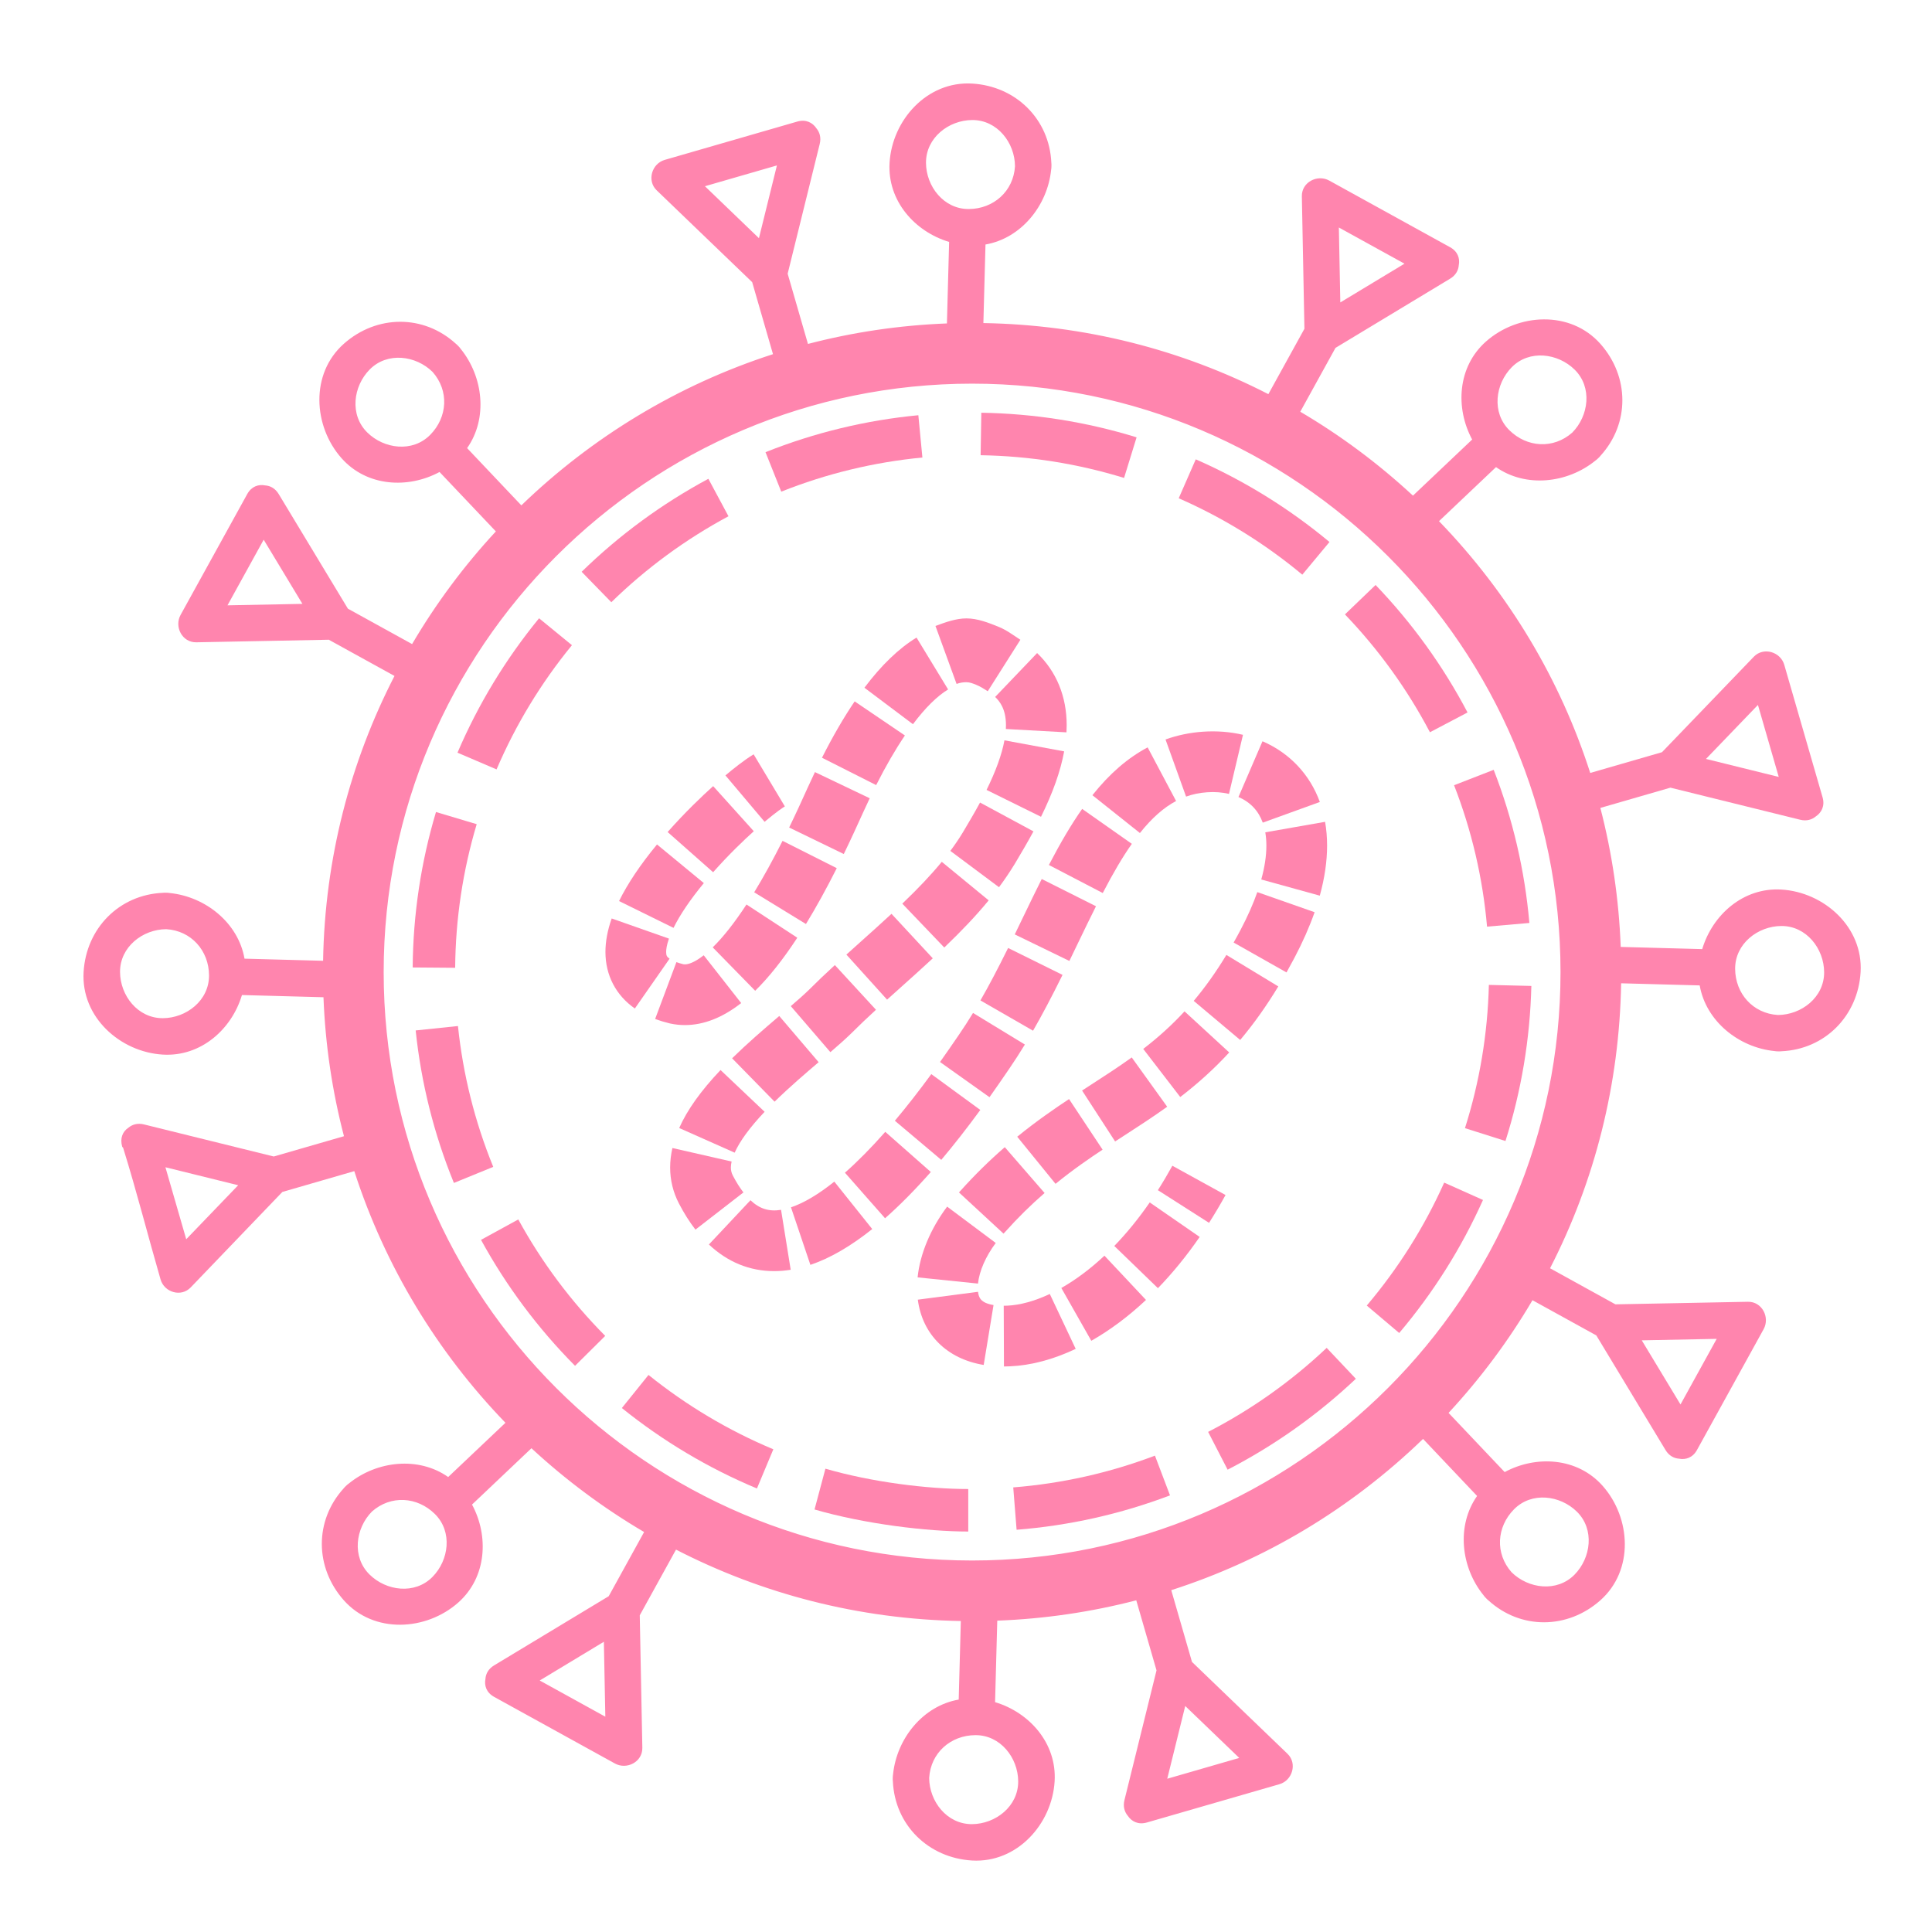 <?xml version="1.0" encoding="iso-8859-1"?>
<!-- Generator: Adobe Illustrator 16.0.0, SVG Export Plug-In . SVG Version: 6.00 Build 0)  -->
<!DOCTYPE svg PUBLIC "-//W3C//DTD SVG 1.1//EN" "http://www.w3.org/Graphics/SVG/1.1/DTD/svg11.dtd">
<svg version="1.1" id="&#x5716;&#x5C64;_1" xmlns="http://www.w3.org/2000/svg" xmlns:xlink="http://www.w3.org/1999/xlink" x="0px"
	 y="0px" width="141.732px" height="141.732px" viewBox="0 0 141.732 141.732" style="enable-background:new 0 0 141.732 141.732;"
	 xml:space="preserve">
<circle style="fill:none;stroke:#FF85AE;stroke-width:20;stroke-miterlimit:10;" cx="-325.145" cy="518.856" r="203.844"/>
<path style="fill:none;stroke:#FF85AE;stroke-width:14;stroke-miterlimit:10;stroke-dasharray:50,20;" d="M-325.146,696.147
	c-97.757,0-177.291-79.537-177.291-177.291c0-97.757,79.534-177.291,177.291-177.291c97.759,0,177.293,79.534,177.293,177.291
	C-147.853,616.61-227.387,696.147-325.146,696.147z"/>
<g>
	<g>
		<path style="fill:none;stroke:#FF85AE;stroke-width:20;stroke-miterlimit:10;" d="M-391.966,455.699
			c-1.864,1.117-4.672,3.213-7.986,6.007"/>
		<path style="fill:none;stroke:#FF85AE;stroke-width:20;stroke-miterlimit:10;stroke-dasharray:20.16,5.04;" d="
			M-403.75,465.021c-19.798,17.84-49.911,53.462-18.7,61.006c21.597,4.631,45.189-48.212,52.161-63.597
			c7.746-17.099,27.422-56.646,50.269-47.29c31.03,12.71,8.994,48.373,0.313,62.99c-12.244,20.207-35.135,36.623-52.123,53.655
			c-12.954,12.677-51.422,38.629-41.009,58.689c26.792,51.635,81.197-30.175,91.64-45.369
			c26.818-39.021,35.918-92.935,72.783-95.468c22.831-1.569,42.685,17.96,20.631,59.831c-28.053,53.246-58.47,48.718-93.914,88.297
			c-15.745,16.562-17.708,42.119,8.567,40.974c15.979-0.701,37.939-12.947,56.246-40.556"/>
		<path style="fill:none;stroke:#FF85AE;stroke-width:20;stroke-miterlimit:10;" d="M-255.515,596.079
			c1.739-2.725,3.442-5.592,5.102-8.604"/>
	</g>
</g>
<g>
	<g>
		<g>
			<path style="fill:#FF85AE;" d="M-378.404,314.74c-2.857-9.887-5.714-19.772-8.571-29.658c-2.144-7.42-13.725-4.261-11.571,3.189
				c2.857,9.887,5.714,19.772,8.571,29.658C-387.832,325.35-376.251,322.19-378.404,314.74L-378.404,314.74z"/>
		</g>
	</g>
	<g>
		<g>
			<path style="fill:#FF85AE;" d="M-386.908,242.879c-3.636,14.713-7.272,29.427-10.908,44.141
				c3.343-0.883,6.686-1.766,10.028-2.647c-10.924-10.506-21.848-21.011-32.771-31.516c-0.882,3.343-1.765,6.686-2.647,10.028
				c14.56-4.208,29.12-8.417,43.68-12.625c7.419-2.145,4.261-13.725-3.19-11.571c-14.56,4.208-29.12,8.417-43.68,12.625
				c-4.257,1.23-5.952,6.85-2.647,10.028c10.924,10.505,21.848,21.01,32.771,31.515c3.169,3.048,8.921,1.834,10.028-2.647
				c3.636-14.713,7.272-29.426,10.908-44.14C-373.48,238.556-385.052,235.37-386.908,242.879z"/>
		</g>
	</g>
</g>
<g>
	<g>
		<g>
			<path style="fill:#FF85AE;" d="M-321.599,311.28c0.33-12.283,0.66-24.567,0.99-36.851c0.208-7.743-11.792-7.723-12,0
				c-0.33,12.283-0.66,24.567-0.99,36.851C-333.807,319.023-321.807,319.003-321.599,311.28L-321.599,311.28z"/>
		</g>
	</g>
	<g>
		<g>
			<path style="fill:#FF85AE;" d="M-311.01,253.382c-0.49,8.26-7.076,14.061-15.218,14.104c-8.268,0.044-14.062-7.478-14.104-15.215
				c-0.044-8.269,7.479-14.063,15.216-14.105C-316.848,238.121-311.053,245.646-311.01,253.382c0.042,7.736,12.042,7.74,12,0
				c-0.082-14.926-11.336-26.34-26.105-27.216c-14.889-0.883-26.383,12.061-27.216,26.105
				c-0.882,14.889,12.059,26.384,26.104,27.216c14.89,0.881,26.385-12.058,27.218-26.105
				C-298.552,245.649-310.555,245.693-311.01,253.382z"/>
		</g>
	</g>
</g>
<g>
	<g>
		<g>
			<path style="fill:#FF85AE;" d="M-507.072,412.223c-9.011-4.97-18.021-9.94-27.032-14.91c-6.78-3.74-12.833,6.624-6.057,10.361
				c9.011,4.97,18.021,9.94,27.032,14.91C-506.348,426.324-500.295,415.96-507.072,412.223L-507.072,412.223z"/>
		</g>
	</g>
	<g>
		<g>
			<path style="fill:#FF85AE;" d="M-563.925,367.449c7.833,12.976,15.666,25.95,23.499,38.926c1.727-3.01,3.454-6.019,5.181-9.028
				c-15.153,0.296-30.305,0.591-45.458,0.887c1.727,3.01,3.454,6.019,5.181,9.028c7.32-13.271,14.64-26.542,21.959-39.813
				c3.74-6.78-6.624-12.833-10.361-6.057c-7.32,13.271-14.64,26.542-21.959,39.813c-2.148,3.896,0.521,9.119,5.181,9.028
				c15.153-0.296,30.305-0.591,45.458-0.887c4.47-0.087,7.579-5.056,5.181-9.028c-7.833-12.976-15.666-25.95-23.499-38.926
				C-557.557,354.778-567.936,360.807-563.925,367.449z"/>
		</g>
	</g>
</g>
<g>
	<g>
		<g>
			<path style="fill:#FF85AE;" d="M-469.416,369.571c-8.453-8.92-16.905-17.839-25.357-26.758
				c-5.333-5.627-13.804,2.873-8.485,8.484c8.453,8.92,16.905,17.839,25.357,26.758
				C-472.569,383.683-464.098,375.183-469.416,369.571L-469.416,369.571z"/>
		</g>
	</g>
	<g>
		<g>
			<path style="fill:#FF85AE;" d="M-502.868,321.143c5.493,6.203,4.942,14.928-0.787,20.735c-5.814,5.893-15.224,4.647-20.731-0.787
				c-5.893-5.815-4.649-15.224,0.785-20.732C-517.788,314.465-508.377,315.71-502.868,321.143c5.512,5.438,14.001-3.045,8.485-8.484
				c-10.634-10.489-26.621-10.603-37.704-0.784c-11.172,9.896-10.101,27.184-0.785,37.701c9.896,11.174,27.184,10.104,37.702,0.787
				c11.173-9.896,10.103-27.185,0.787-37.704C-499.523,306.854-507.979,315.373-502.868,321.143z"/>
		</g>
	</g>
</g>
<g>
	<g>
		<g>
			<path style="fill:#FF85AE;" d="M-529.262,572.116c-9.885,2.856-19.771,5.714-29.656,8.57c-7.419,2.145-4.261,13.726,3.19,11.572
				c9.885-2.857,19.771-5.715,29.656-8.572C-518.652,581.543-521.811,569.962-529.262,572.116L-529.262,572.116z"/>
		</g>
	</g>
	<g>
		<g>
			<path style="fill:#FF85AE;" d="M-601.122,580.618c14.714,3.637,29.428,7.273,44.142,10.91c-0.882-3.343-1.765-6.686-2.647-10.028
				c-10.506,10.923-21.012,21.847-31.518,32.771c3.343,0.882,6.686,1.765,10.028,2.647c-4.208-14.561-8.416-29.12-12.624-43.68
				c-2.145-7.42-13.725-4.261-11.571,3.189c4.208,14.561,8.416,29.12,12.624,43.68c1.23,4.258,6.85,5.952,10.028,2.647
				c10.506-10.923,21.012-21.847,31.518-32.771c3.048-3.169,1.833-8.92-2.647-10.028c-14.714-3.636-29.428-7.272-44.142-10.908
				C-605.445,567.19-608.631,578.763-601.122,580.618z"/>
		</g>
	</g>
</g>
<g>
	<g>
		<g>
			<path style="fill:#FF85AE;" d="M-532.721,515.311c-12.283-0.33-24.566-0.66-36.85-0.99c-7.743-0.208-7.723,11.792,0,12
				c12.283,0.33,24.566,0.66,36.85,0.99C-524.978,527.519-524.999,515.519-532.721,515.311L-532.721,515.311z"/>
		</g>
	</g>
	<g>
		<g>
			<path style="fill:#FF85AE;" d="M-590.618,504.721c8.26,0.49,14.061,7.076,14.104,15.218c0.044,8.269-7.478,14.063-15.216,14.104
				c-8.268,0.044-14.062-7.478-14.104-15.215C-605.879,510.559-598.355,504.764-590.618,504.721c7.736-0.043,7.74-12.043,0-12
				c-14.925,0.083-26.342,11.336-27.216,26.106c-0.881,14.889,12.06,26.383,26.104,27.215c14.889,0.883,26.384-12.058,27.216-26.104
				c0.881-14.891-12.058-26.384-26.104-27.218C-598.351,492.262-598.307,504.265-590.618,504.721z"/>
		</g>
	</g>
</g>
<g>
	<g>
		<g>
			<path style="fill:#FF85AE;" d="M-431.779,700.783c-4.97,9.011-9.939,18.021-14.908,27.031c-3.74,6.78,6.624,12.833,10.361,6.057
				c4.97-9.011,9.939-18.021,14.908-27.031C-417.678,700.06-428.042,694.007-431.779,700.783L-431.779,700.783z"/>
		</g>
	</g>
	<g>
		<g>
			<path style="fill:#FF85AE;" d="M-476.552,757.636c12.976-7.833,25.952-15.666,38.928-23.499
				c-3.009-1.727-6.019-3.454-9.028-5.181c0.295,15.153,0.59,30.306,0.885,45.459c3.009-1.727,6.019-3.454,9.028-5.181
				c-13.271-7.32-26.542-14.64-39.813-21.96c-6.78-3.74-12.833,6.624-6.057,10.361c13.271,7.32,26.542,14.641,39.813,21.96
				c3.896,2.148,9.119-0.521,9.028-5.181c-0.295-15.153-0.59-30.306-0.885-45.459c-0.087-4.471-5.056-7.579-9.028-5.181
				c-12.976,7.833-25.952,15.666-38.928,23.499C-489.223,751.267-483.195,761.646-476.552,757.636z"/>
		</g>
	</g>
</g>
<g>
	<g>
		<g>
			<path style="fill:#FF85AE;" d="M-474.431,663.128c-8.918,8.452-17.837,16.904-26.756,25.356
				c-5.626,5.332,2.873,13.804,8.485,8.484c8.918-8.452,17.837-16.904,26.756-25.356
				C-460.319,666.28-468.818,657.809-474.431,663.128L-474.431,663.128z"/>
		</g>
	</g>
	<g>
		<g>
			<path style="fill:#FF85AE;" d="M-522.857,696.577c6.202-5.491,14.927-4.939,20.733,0.788c5.894,5.814,4.648,15.225-0.786,20.733
				c-5.813,5.892-15.224,4.647-20.731-0.785C-529.536,711.498-528.291,702.088-522.857,696.577
				c5.436-5.512-3.045-14.001-8.485-8.484c-10.488,10.635-10.604,26.621-0.784,37.705c9.896,11.172,27.184,10.101,37.702,0.785
				c11.173-9.896,10.104-27.186,0.786-37.702c-9.897-11.173-27.184-10.104-37.704-0.788
				C-537.147,693.232-528.628,701.688-522.857,696.577z"/>
		</g>
	</g>
</g>
<g>
	<g>
		<g>
			<path style="fill:#FF85AE;" d="M-271.886,722.973c2.857,9.886,5.715,19.771,8.572,29.655c2.145,7.42,13.725,4.261,11.571-3.189
				c-2.857-9.886-5.715-19.771-8.572-29.655C-262.459,712.363-274.04,715.522-271.886,722.973L-271.886,722.973z"/>
		</g>
	</g>
	<g>
		<g>
			<path style="fill:#FF85AE;" d="M-263.383,794.833c3.637-14.714,7.273-29.428,10.91-44.143c-3.343,0.883-6.686,1.766-10.028,2.647
				c10.923,10.507,21.846,21.013,32.77,31.519c0.882-3.343,1.765-6.686,2.647-10.027c-14.56,4.207-29.12,8.416-43.68,12.623
				c-7.419,2.145-4.261,13.726,3.19,11.572c14.56-4.209,29.12-8.416,43.68-12.625c4.257-1.23,5.952-6.85,2.647-10.027
				c-10.923-10.507-21.846-21.013-32.77-31.519c-3.169-3.049-8.921-1.834-10.028,2.647c-3.637,14.714-7.273,29.428-10.91,44.143
				C-276.811,799.156-265.239,802.343-263.383,794.833z"/>
		</g>
	</g>
</g>
<g>
	<g>
		<g>
			<path style="fill:#FF85AE;" d="M-328.69,726.433c-0.33,12.283-0.66,24.565-0.99,36.849c-0.208,7.743,11.792,7.723,12,0
				c0.33-12.283,0.66-24.565,0.99-36.849C-316.482,718.689-328.482,718.71-328.69,726.433L-328.69,726.433z"/>
		</g>
	</g>
	<g>
		<g>
			<path style="fill:#FF85AE;" d="M-339.28,784.328c0.49-8.259,7.076-14.06,15.217-14.104c8.269-0.045,14.063,7.478,14.105,15.216
				c0.045,8.267-7.479,14.063-15.215,14.104C-333.442,799.59-339.236,792.066-339.28,784.328c-0.043-7.736-12.043-7.74-12,0
				c0.084,14.927,11.335,26.343,26.107,27.217c14.888,0.881,26.382-12.061,27.215-26.104c0.883-14.89-12.061-26.385-26.105-27.216
				c-14.889-0.882-26.384,12.058-27.217,26.104C-351.738,792.062-339.736,792.018-339.28,784.328z"/>
		</g>
	</g>
</g>
<g>
	<g>
		<g>
			<path style="fill:#FF85AE;" d="M-143.218,625.49c9.01,4.97,18.021,9.938,27.031,14.908c6.78,3.739,12.833-6.624,6.057-10.361
				c-9.01-4.97-18.021-9.938-27.031-14.908C-143.942,611.39-149.995,621.753-143.218,625.49L-143.218,625.49z"/>
		</g>
	</g>
	<g>
		<g>
			<path style="fill:#FF85AE;" d="M-86.365,670.264c-7.833-12.976-15.667-25.952-23.5-38.928c-1.727,3.01-3.454,6.019-5.181,9.028
				c15.153-0.295,30.306-0.59,45.459-0.885c-1.727-3.01-3.454-6.019-5.181-9.028c-7.32,13.271-14.64,26.542-21.959,39.813
				c-3.74,6.78,6.624,12.833,10.361,6.057c7.32-13.271,14.64-26.542,21.959-39.813c2.148-3.896-0.521-9.119-5.181-9.028
				c-15.153,0.295-30.306,0.59-45.459,0.885c-4.47,0.087-7.579,5.056-5.181,9.028c7.833,12.976,15.667,25.952,23.5,38.928
				C-92.733,682.935-82.354,676.906-86.365,670.264z"/>
		</g>
	</g>
</g>
<g>
	<g>
		<g>
			<path style="fill:#FF85AE;" d="M-180.873,668.142c8.452,8.919,16.904,17.838,25.356,26.756c5.333,5.627,13.804-2.873,8.485-8.484
				c-8.452-8.919-16.904-17.838-25.356-26.756C-177.72,654.03-186.191,662.53-180.873,668.142L-180.873,668.142z"/>
		</g>
	</g>
	<g>
		<g>
			<path style="fill:#FF85AE;" d="M-147.422,716.568c-5.493-6.202-4.941-14.927,0.787-20.733c5.814-5.893,15.225-4.648,20.733,0.785
				c5.892,5.813,4.646,15.226-0.786,20.732C-132.503,723.247-141.912,722.002-147.422,716.568
				c-5.513-5.437-14.001,3.045-8.485,8.484c10.636,10.488,26.621,10.605,37.705,0.784c11.17-9.896,10.101-27.183,0.786-37.701
				c-9.895-11.175-27.188-10.102-37.704-0.785c-11.172,9.896-10.104,27.185-0.787,37.702
				C-150.766,730.857-142.311,722.338-147.422,716.568z"/>
		</g>
	</g>
</g>
<g>
	<g>
		<g>
			<path style="fill:#FF85AE;" d="M-121.028,465.598c9.885-2.857,19.771-5.715,29.656-8.572c7.419-2.146,4.261-13.726-3.19-11.572
				c-9.885,2.857-19.771,5.715-29.656,8.572C-131.638,456.171-128.479,467.751-121.028,465.598L-121.028,465.598z"/>
		</g>
	</g>
	<g>
		<g>
			<path style="fill:#FF85AE;" d="M-49.167,457.094c-14.714-3.637-29.429-7.273-44.143-10.91c0.882,3.343,1.765,6.686,2.647,10.028
				c10.506-10.923,21.012-21.846,31.518-32.77c-3.343-0.882-6.686-1.765-10.028-2.647c4.208,14.561,8.417,29.12,12.625,43.68
				c2.145,7.42,13.725,4.261,11.571-3.189c-4.208-14.561-8.417-29.12-12.625-43.68c-1.23-4.258-6.85-5.952-10.028-2.647
				c-10.506,10.923-21.012,21.846-31.518,32.77c-3.048,3.169-1.833,8.92,2.647,10.028c14.714,3.637,29.429,7.273,44.143,10.91
				C-44.844,470.522-41.658,458.95-49.167,457.094z"/>
		</g>
	</g>
</g>
<g>
	<g>
		<g>
			<path style="fill:#FF85AE;" d="M-117.568,522.401c12.283,0.33,24.566,0.66,36.849,0.99c7.743,0.208,7.723-11.793,0-12
				c-12.283-0.33-24.566-0.66-36.849-0.99C-125.311,510.193-125.291,522.194-117.568,522.401L-117.568,522.401z"/>
		</g>
	</g>
	<g>
		<g>
			<path style="fill:#FF85AE;" d="M-59.672,532.99c-8.259-0.489-14.059-7.075-14.104-15.216c-0.045-8.27,7.479-14.063,15.217-14.106
				c8.267-0.046,14.061,7.482,14.103,15.216C-44.412,527.154-51.933,532.946-59.672,532.99c-7.736,0.044-7.74,12.044,0,12
				c14.925-0.084,26.344-11.333,27.216-26.106c0.879-14.889-12.057-26.382-26.103-27.216c-14.89-0.884-26.384,12.063-27.217,26.106
				c-0.882,14.889,12.059,26.385,26.104,27.216C-51.939,545.448-51.983,533.445-59.672,532.99z"/>
		</g>
	</g>
</g>
<g>
	<g>
		<g>
			<path style="fill:#FF85AE;" d="M-218.511,336.93c4.97-9.011,9.939-18.021,14.909-27.031c3.74-6.78-6.624-12.833-10.361-6.057
				c-4.97,9.011-9.939,18.021-14.909,27.031C-232.612,337.653-222.249,343.706-218.511,336.93L-218.511,336.93z"/>
		</g>
	</g>
	<g>
		<g>
			<path style="fill:#FF85AE;" d="M-173.736,280.076c-12.976,7.833-25.952,15.666-38.928,23.499
				c3.009,1.727,6.019,3.454,9.028,5.181c-0.295-15.152-0.591-30.306-0.887-45.458c-3.009,1.727-6.019,3.454-9.028,5.181
				c13.271,7.32,26.543,14.64,39.814,21.959c6.78,3.739,12.833-6.624,6.057-10.361c-13.271-7.32-26.543-14.64-39.814-21.959
				c-3.895-2.148-9.119,0.521-9.028,5.181c0.295,15.152,0.591,30.306,0.887,45.458c0.087,4.47,5.056,7.579,9.028,5.181
				c12.976-7.833,25.952-15.666,38.928-23.499C-161.065,286.445-167.093,276.066-173.736,280.076z"/>
		</g>
	</g>
</g>
<g>
	<g>
		<g>
			<path style="fill:#FF85AE;" d="M-175.858,374.583c8.918-8.451,17.837-16.903,26.756-25.355c5.627-5.332-2.873-13.804-8.485-8.484
				c-8.918,8.451-17.837,16.903-26.756,25.355C-189.971,371.431-181.471,379.902-175.858,374.583L-175.858,374.583z"/>
		</g>
	</g>
	<g>
		<g>
			<path style="fill:#FF85AE;" d="M-127.433,341.134c-6.202,5.492-14.925,4.94-20.731-0.787c-5.894-5.815-4.649-15.226,0.785-20.735
				c5.813-5.893,15.226-4.644,20.73,0.788C-120.754,326.216-121.998,335.622-127.433,341.134c-5.436,5.512,3.045,14.001,8.485,8.484
				c10.488-10.635,10.605-26.62,0.784-37.703c-9.897-11.17-27.182-10.105-37.701-0.788c-11.174,9.896-10.102,27.188-0.785,37.704
				c9.896,11.173,27.184,10.104,37.702,0.787C-113.143,344.479-121.663,336.022-127.433,341.134z"/>
		</g>
	</g>
</g>
<g>
	<path style="fill:#FF85AE;" d="M41.958,47.331l-2.412-1.974c-2.454,2.997-4.467,6.314-5.984,9.86l2.866,1.227
		C37.83,53.167,39.69,50.101,41.958,47.331z"/>
	<path style="fill:#FF85AE;" d="M53.441,37.873l-1.474-2.748c-3.398,1.824-6.527,4.119-9.297,6.822l2.177,2.232
		C47.408,41.68,50.3,39.558,53.441,37.873z"/>
	<path style="fill:#FF85AE;" d="M67.667,33.564l-0.297-3.103c-3.853,0.368-7.624,1.28-11.212,2.711l1.155,2.896
		C60.626,34.747,64.11,33.904,67.667,33.564z"/>
	<path style="fill:#FF85AE;" d="M83.381,32.083c-3.682-1.135-7.513-1.742-11.391-1.805l-0.051,3.117
		c3.583,0.058,7.124,0.619,10.523,1.667L83.381,32.083z"/>
	<path style="fill:#FF85AE;" d="M97.531,39.761c-2.978-2.478-6.278-4.518-9.81-6.064l-1.25,2.856
		c3.264,1.429,6.314,3.314,9.066,5.605L97.531,39.761z"/>
	<path style="fill:#FF85AE;" d="M45.62,103.294c3.018,2.429,6.351,4.415,9.909,5.902l1.203-2.876
		c-3.287-1.375-6.367-3.209-9.157-5.454L45.62,103.294z"/>
	<path style="fill:#FF85AE;" d="M88.629,105.044l1.429,2.772c3.428-1.768,6.593-4.011,9.408-6.668l-2.141-2.267
		C94.724,101.338,91.798,103.412,88.629,105.044z"/>
	<path style="fill:#FF85AE;" d="M100.266,95.776l2.38,2.013c2.502-2.956,4.57-6.239,6.146-9.759l-2.846-1.273
		C104.49,90.009,102.579,93.044,100.266,95.776z"/>
	<path style="fill:#FF85AE;" d="M74.332,109.116l0.246,3.108c3.859-0.304,7.646-1.153,11.254-2.523l-1.105-2.915
		C81.393,108.051,77.896,108.833,74.332,109.116z"/>
	<path style="fill:#FF85AE;" d="M98.665,45.073c2.478,2.582,4.576,5.49,6.235,8.645l2.759-1.451
		c-1.795-3.414-4.065-6.56-6.746-9.353L98.665,45.073z"/>
	<path style="fill:#FF85AE;" d="M59.754,110.736c3.697,1.073,8.278,1.618,11.278,1.618v-3.119c-3,0-7.064-0.502-10.479-1.492
		L59.754,110.736z"/>
	<path style="fill:#FF85AE;" d="M107.47,82.762l2.972,0.942c1.165-3.672,1.804-7.5,1.899-11.375l-3.117-0.076
		C109.136,75.835,108.546,79.37,107.47,82.762z"/>
	<path style="fill:#FF85AE;" d="M109.09,67.979l3.105-0.271c-0.337-3.856-1.218-7.636-2.618-11.234l-2.906,1.131
		C107.965,60.927,108.778,64.418,109.09,67.979z"/>
	<path style="fill:#FF85AE;" d="M34.971,60.462l-2.987-0.893c-1.103,3.688-1.679,7.525-1.71,11.404l3.117,0.025
		C33.42,67.414,33.952,63.869,34.971,60.462z"/>
	<path style="fill:#FF85AE;" d="M33.596,75.27l-3.102,0.323c0.4,3.848,1.344,7.612,2.804,11.188l2.886-1.179
		C34.836,82.299,33.965,78.823,33.596,75.27z"/>
	<path style="fill:#FF85AE;" d="M35.287,90.956c1.852,3.383,4.173,6.493,6.898,9.241l2.214-2.195
		c-2.521-2.541-4.666-5.416-6.377-8.543L35.287,90.956z"/>
	<path style="fill:#FF85AE;" d="M56.09,60.288c0.907-0.764,1.368-1.058,1.487-1.13l-2.29-3.82c-0.676,0.406-1.498,1.064-2.069,1.545
		L56.09,60.288z"/>
	<path style="fill:#FF85AE;" d="M61.206,86.684c-1.168,0.935-2.238,1.569-3.179,1.886l1.423,4.221
		c1.434-0.483,2.961-1.367,4.537-2.627L61.206,86.684z"/>
	<path style="fill:#FF85AE;" d="M71.925,73.392l3.86,2.221c0.67-1.165,1.358-2.466,2.163-4.095l-3.993-1.974
		C73.192,71.086,72.547,72.31,71.925,73.392z"/>
	<path style="fill:#FF85AE;" d="M92.636,60.349l4.188-1.515c-0.73-2.019-2.224-3.601-4.207-4.455l-1.763,4.09
		C91.72,58.841,92.319,59.473,92.636,60.349z"/>
	<path style="fill:#FF85AE;" d="M63.179,69.051c-0.365,0.327-0.729,0.652-1.088,0.978l2.985,3.305
		c0.355-0.322,0.714-0.643,1.075-0.965c0.749-0.671,1.522-1.364,2.278-2.066L65.4,67.038C64.672,67.713,63.913,68.394,63.179,69.051
		z"/>
	<path style="fill:#FF85AE;" d="M83.032,61.904l-3.644-2.562c-0.786,1.119-1.562,2.426-2.441,4.113l3.951,2.058
		C81.682,64.004,82.361,62.857,83.032,61.904z"/>
	<path style="fill:#FF85AE;" d="M79.071,69.206c0.457-0.949,0.89-1.845,1.331-2.723l-3.98-1.998
		c-0.457,0.91-0.917,1.864-1.362,2.787c-0.204,0.424-0.41,0.849-0.617,1.277l4.006,1.947C78.658,70.063,78.865,69.633,79.071,69.206
		z"/>
	<path style="fill:#FF85AE;" d="M73.004,51.129c0.341,0.326,0.794,0.895,0.794,2.074c0,0.092-0.002,0.184-0.008,0.277l4.447,0.245
		c0.01-0.175,0.015-0.349,0.015-0.522c0-2.106-0.75-3.937-2.169-5.294L73.004,51.129z"/>
	<path style="fill:#FF85AE;" d="M66.193,66.292l3.079,3.218c1.328-1.272,2.364-2.371,3.258-3.459l-3.441-2.828
		C68.311,64.171,67.39,65.146,66.193,66.292z"/>
	<path style="fill:#FF85AE;" d="M70.732,60.9l-0.113,0.19c-0.264,0.437-0.568,0.884-0.902,1.332l3.57,2.664
		c0.419-0.562,0.802-1.13,1.151-1.704l0.121-0.203c0.357-0.601,0.801-1.348,1.256-2.189l-3.919-2.115
		C71.486,59.633,71.068,60.336,70.732,60.9z"/>
	<path style="fill:#FF85AE;" d="M76.369,59.919c0.873-1.771,1.429-3.34,1.698-4.798l-4.38-0.81
		c-0.191,1.035-0.633,2.258-1.313,3.637L76.369,59.919z"/>
	<path style="fill:#FF85AE;" d="M55.054,88.05l-3.049,3.247c1.38,1.295,2.993,1.953,4.792,1.953c0.396,0,0.802-0.034,1.209-0.099
		l-0.708-4.397C56.417,88.896,55.729,88.685,55.054,88.05z"/>
	<path style="fill:#FF85AE;" d="M80.139,58.337l3.485,2.774c0.871-1.095,1.739-1.863,2.654-2.349l-2.087-3.934
		C82.725,55.606,81.399,56.753,80.139,58.337z"/>
	<path style="fill:#FF85AE;" d="M81.745,91.404l3.201,3.097c1.081-1.115,2.111-2.381,3.063-3.759l-3.664-2.532
		C83.531,89.389,82.656,90.463,81.745,91.404z"/>
	<path style="fill:#FF85AE;" d="M70.899,50.048L70.899,50.048c0.235,0,0.467,0.088,0.711,0.188c0.319,0.13,0.606,0.317,0.852,0.474
		l2.393-3.776c-0.47-0.299-0.993-0.703-1.557-0.933c-0.779-0.319-1.585-0.635-2.397-0.635c0,0-0.001,0-0.002,0
		c-0.757,0-1.522,0.275-2.273,0.554l1.549,4.254C70.431,50.077,70.667,50.048,70.899,50.048z"/>
	<path style="fill:#FF85AE;" d="M88.553,58.121c0.563-0.04,1.109,0.001,1.606,0.12l1.026-4.335c-0.933-0.22-1.931-0.298-2.938-0.228
		c-0.95,0.065-1.874,0.257-2.744,0.57l1.508,4.191C87.5,58.262,88.005,58.159,88.553,58.121z"/>
	<path style="fill:#FF85AE;" d="M67.316,93.708l4.43,0.456c0.094-0.914,0.568-1.999,1.302-2.979l-3.566-2.667
		C68.262,90.146,67.493,91.99,67.316,93.708z"/>
	<path style="fill:#FF85AE;" d="M71.748,94.767l-4.417,0.577c0.334,2.557,2.141,4.347,4.833,4.789l0.722-4.394
		C71.932,95.58,71.803,95.188,71.748,94.767z"/>
	<path style="fill:#FF85AE;" d="M97.356,62.036c0-0.602-0.05-1.189-0.147-1.747l-4.387,0.77c0.053,0.303,0.08,0.632,0.08,0.977
		c0,0.749-0.125,1.584-0.375,2.483l4.293,1.187C97.176,64.42,97.356,63.186,97.356,62.036z"/>
	<path style="fill:#FF85AE;" d="M77.013,94.926c-1.103,0.521-2.182,0.817-3.12,0.858c-0.089,0.005-0.175,0.006-0.259,0.006
		l0.017,4.455c0.14,0,0.284-0.005,0.434-0.011c1.548-0.066,3.173-0.498,4.829-1.28L77.013,94.926z"/>
	<path style="fill:#FF85AE;" d="M76.631,87.519l-2.92-3.363c-1.154,1.002-2.222,2.055-3.268,3.22
		c-0.032,0.034-0.063,0.067-0.094,0.101l3.27,3.023l0.121-0.129C74.665,89.337,75.611,88.404,76.631,87.519z"/>
	<path style="fill:#FF85AE;" d="M46.573,73.984l2.547-3.654c-0.192-0.134-0.251-0.219-0.251-0.494c0-0.181,0.036-0.497,0.206-0.979
		l-4.202-1.478c-0.304,0.862-0.458,1.689-0.458,2.457C44.415,71.541,45.181,73.014,46.573,73.984z"/>
	<path style="fill:#FF85AE;" d="M84.07,95.364l-3.048-3.247c-1.027,0.963-2.091,1.761-3.163,2.37l2.199,3.873
		C81.437,97.577,82.787,96.57,84.07,95.364z"/>
	<path style="fill:#FF85AE;" d="M80.886,84.339l-2.461-3.712c-1.021,0.677-2.375,1.603-3.801,2.763l2.81,3.456
		C78.71,85.806,79.949,84.959,80.886,84.339z"/>
	<path style="fill:#FF85AE;" d="M73.837,78.696l0.189-0.276c0.384-0.559,0.774-1.163,1.159-1.793l-3.804-2.317
		c-0.342,0.562-0.687,1.095-1.025,1.588l-0.194,0.283c-0.3,0.437-0.708,1.034-1.202,1.728l3.63,2.581
		C73.107,79.763,73.529,79.146,73.837,78.696z"/>
	<path style="fill:#FF85AE;" d="M71.916,81.426l-3.595-2.629c-0.908,1.24-1.807,2.391-2.674,3.421l3.405,2.87
		C69.985,83.981,70.949,82.749,71.916,81.426z"/>
	<path style="fill:#FF85AE;" d="M62.474,75.783l0.019-0.019c0.503-0.503,1.081-1.056,1.768-1.688l-3.016-3.278
		c-0.73,0.672-1.35,1.265-1.896,1.812c-0.379,0.37-0.888,0.814-1.337,1.2l2.905,3.376C61.424,76.75,62.004,76.244,62.474,75.783z"/>
	<path style="fill:#FF85AE;" d="M68.285,85.978l-3.341-2.946c-1.025,1.163-2.021,2.171-2.959,2.998l2.943,3.342
		C66.007,88.422,67.136,87.28,68.285,85.978z"/>
	<path style="fill:#FF85AE;" d="M94.964,70.261c0.604-1.147,1.1-2.271,1.476-3.341l-4.203-1.474
		c-0.303,0.864-0.711,1.785-1.213,2.739c-0.173,0.329-0.349,0.653-0.524,0.961l3.878,2.192
		C94.573,70.99,94.771,70.627,94.964,70.261z"/>
	<path style="fill:#FF85AE;" d="M82.429,83.333c1.049-0.679,2.134-1.379,3.196-2.143l-2.6-3.616
		c-0.972,0.698-1.964,1.34-3.014,2.019l-0.63,0.408l2.424,3.736L82.429,83.333z"/>
	<path style="fill:#FF85AE;" d="M93.776,72.364l-3.808-2.31c-0.763,1.257-1.547,2.36-2.397,3.371l3.409,2.867
		C91.979,75.104,92.894,73.819,93.776,72.364z"/>
	<path style="fill:#FF85AE;" d="M86.897,74.193c-0.899,0.978-1.89,1.879-3.029,2.756l2.716,3.53
		c1.343-1.034,2.519-2.104,3.592-3.271L86.897,74.193z"/>
	<path style="fill:#FF85AE;" d="M59.231,57.828l-0.064,0.143c-0.313,0.691-0.742,1.64-1.274,2.736l4.007,1.944
		c0.558-1.149,1.001-2.129,1.325-2.843l0.064-0.141c0.15-0.333,0.322-0.706,0.514-1.106l-4.019-1.92
		C59.578,57.07,59.393,57.47,59.231,57.828z"/>
	<path style="fill:#FF85AE;" d="M60.056,77.922l-2.89-3.388c-1.19,1.016-2.351,2.017-3.459,3.103l3.116,3.182
		C57.914,79.75,59.152,78.693,60.056,77.922z"/>
	<path style="fill:#FF85AE;" d="M55.327,65.46l3.798,2.326c0.739-1.208,1.5-2.586,2.26-4.097l-3.977-2.004
		C56.703,63.086,56.002,64.357,55.327,65.46z"/>
	<path style="fill:#FF85AE;" d="M60.301,55.587l3.975,2.008c0.7-1.385,1.409-2.61,2.108-3.641l-3.686-2.5
		C61.893,52.642,61.086,54.032,60.301,55.587z"/>
	<path style="fill:#FF85AE;" d="M63.414,50.452l3.56,2.676c0.901-1.2,1.769-2.058,2.579-2.55l-2.316-3.805
		C65.942,47.561,64.655,48.799,63.414,50.452z"/>
	<path style="fill:#FF85AE;" d="M48.977,61.038l3.338,2.949c1.144-1.295,2.254-2.351,2.983-3.008l-2.981-3.309
		C51.501,58.405,50.26,59.586,48.977,61.038z"/>
	<path style="fill:#FF85AE;" d="M52.285,69.499l3.115,3.184c1.004-0.984,2.044-2.292,3.09-3.891l-3.728-2.438
		C53.893,67.683,53.06,68.741,52.285,69.499z"/>
	<path style="fill:#FF85AE;" d="M51.018,90.205l3.521-2.729c-0.27-0.347-0.532-0.764-0.779-1.241
		c-0.097-0.188-0.143-0.375-0.143-0.587c0-0.134,0.019-0.281,0.054-0.438l-4.343-0.991c-0.109,0.481-0.165,0.961-0.166,1.428
		c0,0.928,0.217,1.816,0.644,2.639C50.177,89.001,50.585,89.646,51.018,90.205z"/>
	<path style="fill:#FF85AE;" d="M52.859,78.498c-1.449,1.53-2.441,2.921-3.033,4.254l4.07,1.808c0.377-0.85,1.117-1.859,2.197-2.999
		L52.859,78.498z"/>
	<path style="fill:#FF85AE;" d="M49.119,75.074l0.057,0.013c0.352,0.076,0.712,0.113,1.071,0.113c1.372,0,2.76-0.543,4.126-1.615
		l-2.748-3.505c-0.739,0.579-1.181,0.667-1.379,0.667c-0.04,0-0.077-0.003-0.115-0.01c-0.187-0.047-0.358-0.099-0.509-0.155
		l-1.561,4.171C48.39,74.875,48.745,74.983,49.119,75.074z"/>
	<path style="fill:#FF85AE;" d="M45.414,66.102l3.996,1.967c0.477-0.969,1.226-2.074,2.224-3.285l-3.436-2.834
		C46.98,63.426,46.043,64.823,45.414,66.102z"/>
	<path style="fill:#FF85AE;" d="M89.906,87.667l-3.901-2.148c-0.341,0.618-0.698,1.22-1.063,1.792l3.754,2.397
		C89.112,89.055,89.52,88.369,89.906,87.667z"/>
	<path style="fill:#FF85AE;" d="M130.679,65.258c-2.795-0.167-5.052,1.856-5.804,4.369c-1.993-0.054-3.986-0.107-5.979-0.161
		c-0.131-3.48-0.635-6.895-1.493-10.197c1.714-0.495,3.426-0.99,5.14-1.486c3.173,0.784,6.346,1.568,9.519,2.353
		c0.469,0.116,0.862-0.004,1.148-0.245c0.417-0.277,0.677-0.769,0.495-1.399c-0.006-0.022-0.013-0.045-0.02-0.067
		c-0.001-0.003-0.001-0.006-0.002-0.008c-0.93-3.217-1.86-6.434-2.79-9.651c-0.274-0.948-1.525-1.326-2.232-0.589
		c-2.247,2.334-4.492,4.67-6.738,7.005c-1.754,0.507-3.509,1.014-5.263,1.521c-2.201-6.857-5.959-13.158-11.095-18.471
		c1.395-1.322,2.79-2.643,4.183-3.965c2.172,1.529,5.232,1.194,7.281-0.47c0.069-0.049,0.137-0.104,0.204-0.172
		c0.07-0.062,0.128-0.126,0.181-0.192c2.153-2.366,2.123-5.802-0.006-8.205c-2.205-2.487-6.053-2.25-8.396-0.175
		c-2.097,1.856-2.257,4.883-1.014,7.191c-1.448,1.372-2.896,2.745-4.343,4.116c-2.555-2.368-5.326-4.427-8.267-6.156
		c0.861-1.561,1.722-3.122,2.583-4.683c2.804-1.692,5.607-3.384,8.41-5.077c0.417-0.251,0.608-0.617,0.635-0.992
		c0.096-0.484-0.069-1.003-0.635-1.315c-2.956-1.63-5.911-3.26-8.867-4.89c-0.867-0.479-2.031,0.116-2.01,1.154
		c0.063,3.24,0.126,6.479,0.189,9.718c-0.881,1.598-1.764,3.197-2.645,4.796c-6.405-3.292-13.519-5.09-20.907-5.215
		c0.052-1.921,0.104-3.842,0.155-5.763c2.621-0.457,4.553-2.858,4.817-5.492c0.014-0.08,0.021-0.164,0.021-0.253
		c0.005-0.089,0.001-0.172-0.007-0.251c-0.14-3.201-2.601-5.62-5.807-5.811c-3.316-0.196-5.876,2.687-6.061,5.813
		c-0.166,2.795,1.856,5.053,4.369,5.804c-0.054,1.994-0.108,3.987-0.161,5.98c-3.508,0.135-6.92,0.648-10.195,1.504
		c-0.496-1.718-0.992-3.435-1.489-5.152c0.784-3.172,1.568-6.345,2.352-9.518c0.116-0.468-0.003-0.862-0.243-1.148
		c-0.278-0.418-0.77-0.678-1.4-0.496c-0.023,0.007-0.046,0.013-0.069,0.02l0,0c-3.219,0.931-6.439,1.861-9.658,2.792
		c-0.948,0.274-1.326,1.525-0.59,2.233c2.334,2.246,4.67,4.491,7.005,6.737c0.509,1.761,1.018,3.522,1.527,5.283
		c-6.998,2.26-13.291,6.097-18.461,11.092c-1.327-1.4-2.653-2.8-3.979-4.2c1.529-2.171,1.194-5.231-0.47-7.28
		c-0.049-0.069-0.104-0.138-0.172-0.204c-0.062-0.069-0.126-0.128-0.191-0.18c-2.366-2.155-5.802-2.124-8.206,0.005
		c-2.488,2.204-2.249,6.054-0.175,8.396c1.857,2.097,4.884,2.257,7.192,1.014c1.376,1.453,2.754,2.906,4.131,4.359
		c-2.333,2.519-4.396,5.289-6.145,8.265c-1.57-0.865-3.14-1.731-4.709-2.597c-1.692-2.804-3.384-5.606-5.077-8.409
		c-0.251-0.417-0.617-0.608-0.992-0.634c-0.484-0.096-1.003,0.068-1.315,0.634c-1.63,2.955-3.26,5.91-4.89,8.866
		c-0.479,0.867,0.116,2.031,1.154,2.01c3.24-0.063,6.479-0.125,9.718-0.189c1.606,0.886,3.213,1.772,4.82,2.658
		c-3.235,6.287-5.11,13.381-5.238,20.895c-1.922-0.052-3.842-0.104-5.764-0.155c-0.456-2.621-2.858-4.553-5.49-4.817
		c-0.081-0.014-0.165-0.022-0.254-0.021c-0.089-0.005-0.172-0.001-0.252,0.007c-3.199,0.141-5.619,2.601-5.809,5.807
		c-0.196,3.315,2.686,5.875,5.813,6.061c2.794,0.166,5.052-1.856,5.804-4.369c1.993,0.054,3.986,0.107,5.98,0.161
		c0.135,3.508,0.648,6.92,1.504,10.195c-1.717,0.496-3.434,0.992-5.151,1.488c-3.173-0.783-6.346-1.567-9.518-2.352
		c-0.469-0.117-0.862,0.003-1.148,0.243c-0.418,0.278-0.632,0.77-0.45,1.4c0.007,0.023,0.065,0.046,0.065,0.069c0,0,0,0,0,0.001
		c1,3.219,1.815,6.438,2.746,9.657c0.273,0.947,1.502,1.324,2.21,0.589c2.246-2.335,4.48-4.671,6.726-7.006
		c1.761-0.509,3.516-1.018,5.277-1.527c2.26,6.998,6.094,13.291,11.089,18.461c-1.399,1.326-2.801,2.653-4.201,3.979
		c-2.172-1.529-5.232-1.194-7.281,0.47c-0.07,0.048-0.138,0.105-0.205,0.171c-0.069,0.062-0.128,0.126-0.181,0.191
		c-2.153,2.367-2.123,5.803,0.006,8.206c2.204,2.487,6.054,2.249,8.396,0.174c2.097-1.856,2.257-4.884,1.014-7.192
		c1.454-1.376,2.907-2.753,4.359-4.131c2.519,2.332,5.289,4.396,8.265,6.146c-0.865,1.57-1.731,3.14-2.597,4.709
		c-2.803,1.691-5.606,3.383-8.409,5.075c-0.417,0.252-0.608,0.618-0.634,0.992c-0.096,0.484,0.068,1.004,0.634,1.316
		c2.955,1.63,5.91,3.26,8.866,4.89c0.867,0.479,2.031-0.116,2.01-1.153c-0.063-3.239-0.125-6.479-0.189-9.72
		c0.886-1.606,1.772-3.212,2.659-4.818c6.286,3.234,13.38,5.108,20.894,5.238c-0.051,1.92-0.104,3.841-0.155,5.763
		c-2.62,0.457-4.552,2.858-4.817,5.49c-0.014,0.081-0.021,0.165-0.021,0.253c-0.005,0.089-0.001,0.173,0.008,0.252
		c0.14,3.2,2.6,5.62,5.806,5.811c3.315,0.195,5.875-2.687,6.061-5.813c0.166-2.796-1.856-5.053-4.369-5.804
		c0.054-1.994,0.107-3.987,0.161-5.979c3.48-0.131,6.895-0.635,10.197-1.492c0.495,1.712,0.99,3.426,1.486,5.139
		c-0.785,3.173-1.568,6.346-2.353,9.519c-0.116,0.469,0.004,0.861,0.244,1.148c0.278,0.418,0.77,0.676,1.4,0.494
		c3.242-0.936,6.484-1.874,9.727-2.81c0.948-0.274,1.326-1.525,0.589-2.233c-2.334-2.247-4.67-4.493-7.005-6.737
		c-0.507-1.755-1.014-3.51-1.521-5.264c6.857-2.202,13.158-5.959,18.471-11.096c1.322,1.396,2.643,2.79,3.965,4.185
		c-1.529,2.17-1.194,5.232,0.47,7.28c0.049,0.07,0.105,0.138,0.172,0.203c0.062,0.07,0.126,0.128,0.192,0.181
		c2.365,2.154,5.802,2.123,8.205-0.006c2.488-2.204,2.249-6.053,0.175-8.396c-1.856-2.097-4.884-2.257-7.191-1.014
		c-1.373-1.448-2.744-2.894-4.116-4.342c2.368-2.555,4.426-5.326,6.156-8.267c1.561,0.862,3.122,1.722,4.683,2.583
		c1.692,2.802,3.384,5.606,5.077,8.408c0.251,0.417,0.617,0.608,0.992,0.635c0.484,0.095,1.003-0.07,1.315-0.635
		c1.63-2.955,3.26-5.91,4.89-8.866c0.479-0.866-0.116-2.031-1.154-2.01c-3.239,0.063-6.479,0.126-9.718,0.188
		c-1.599-0.881-3.197-1.763-4.796-2.646c3.292-6.404,5.09-13.518,5.215-20.906c1.921,0.052,3.842,0.104,5.763,0.155
		c0.457,2.62,2.858,4.553,5.491,4.817c0.08,0.014,0.164,0.021,0.253,0.021c0.089,0.005,0.172,0.001,0.252-0.007
		c3.2-0.14,5.619-2.6,5.809-5.806C136.688,68.003,133.807,65.443,130.679,65.258z M125.152,55.676
		c1.27-1.321,2.54-2.642,3.811-3.962c0.508,1.761,1.017,3.521,1.526,5.281C128.71,56.556,126.931,56.115,125.152,55.676z
		 M98.219,16.689c1.605,0.886,3.209,1.771,4.814,2.655c-1.569,0.947-3.138,1.895-4.707,2.842
		C98.29,20.354,98.254,18.521,98.219,16.689z M55.676,17.473c-1.321-1.271-2.642-2.54-3.962-3.811
		c1.761-0.508,3.521-1.017,5.281-1.526C56.556,13.916,56.116,15.694,55.676,17.473z M19.344,39.593
		c0.947,1.569,1.895,3.138,2.842,4.707c-1.832,0.035-3.665,0.071-5.497,0.107C17.575,42.802,18.459,41.197,19.344,39.593z
		 M17.473,86.949c-1.27,1.321-2.54,2.642-3.811,3.962c-0.508-1.761-1.017-3.521-1.526-5.281
		C13.916,86.07,15.694,86.51,17.473,86.949z M44.407,125.937c-1.604-0.886-3.209-1.771-4.814-2.655
		c1.569-0.947,3.138-1.895,4.707-2.842C44.335,122.272,44.371,124.104,44.407,125.937z M86.949,125.152
		c1.321,1.271,2.642,2.539,3.962,3.81c-1.761,0.508-3.521,1.019-5.281,1.527C86.07,128.71,86.51,126.931,86.949,125.152z
		 M123.282,103.033c-0.947-1.57-1.895-3.138-2.842-4.706c1.832-0.037,3.665-0.071,5.497-0.108
		C125.051,99.824,124.167,101.428,123.282,103.033z M110.9,26.942c1.294-1.312,3.39-1.033,4.617,0.176
		c1.313,1.295,1.035,3.39-0.175,4.617c-1.381,1.223-3.324,1.1-4.617-0.176C109.413,30.265,109.69,28.169,110.9,26.942z
		 M67.931,11.946c-0.01-1.841,1.665-3.131,3.388-3.141c1.842-0.009,3.132,1.666,3.141,3.389c-0.109,1.839-1.576,3.131-3.389,3.141
		C69.23,15.345,67.94,13.67,67.931,11.946z M26.943,31.726c-1.313-1.295-1.035-3.39,0.175-4.617c1.295-1.313,3.39-1.035,4.616,0.175
		c1.224,1.381,1.101,3.324-0.175,4.617C30.265,33.214,28.17,32.936,26.943,31.726z M11.947,74.694
		c-1.841,0.01-3.132-1.665-3.141-3.388c-0.01-1.841,1.665-3.132,3.388-3.141c1.839,0.109,3.131,1.576,3.141,3.389
		C15.345,73.396,13.67,74.686,11.947,74.694z M31.727,115.683c-1.295,1.312-3.391,1.034-4.617-0.176
		c-1.313-1.294-1.036-3.39,0.174-4.618c1.381-1.223,3.324-1.099,4.617,0.176C33.214,112.36,32.937,114.456,31.727,115.683z
		 M74.695,130.679c0.009,1.84-1.666,3.131-3.389,3.141c-1.841,0.009-3.131-1.667-3.142-3.39c0.109-1.839,1.576-3.13,3.389-3.139
		C73.396,127.28,74.686,128.956,74.695,130.679z M115.683,110.899c1.312,1.294,1.034,3.39-0.175,4.618
		c-1.295,1.312-3.391,1.034-4.618-0.176c-1.223-1.381-1.1-3.323,0.176-4.616C112.36,109.412,114.456,109.689,115.683,110.899z
		 M71.313,114.479c-23.803,0-43.167-19.363-43.167-43.167c0-23.802,19.364-43.167,43.167-43.167
		c23.802,0,43.167,19.365,43.167,43.167C114.48,95.116,95.115,114.479,71.313,114.479z M130.431,74.46
		c-1.839-0.108-3.131-1.575-3.141-3.388c-0.009-1.842,1.666-3.132,3.389-3.141c1.84-0.011,3.131,1.666,3.14,3.388
		C133.83,73.161,132.155,74.45,130.431,74.46z"/>
</g>
</svg>
